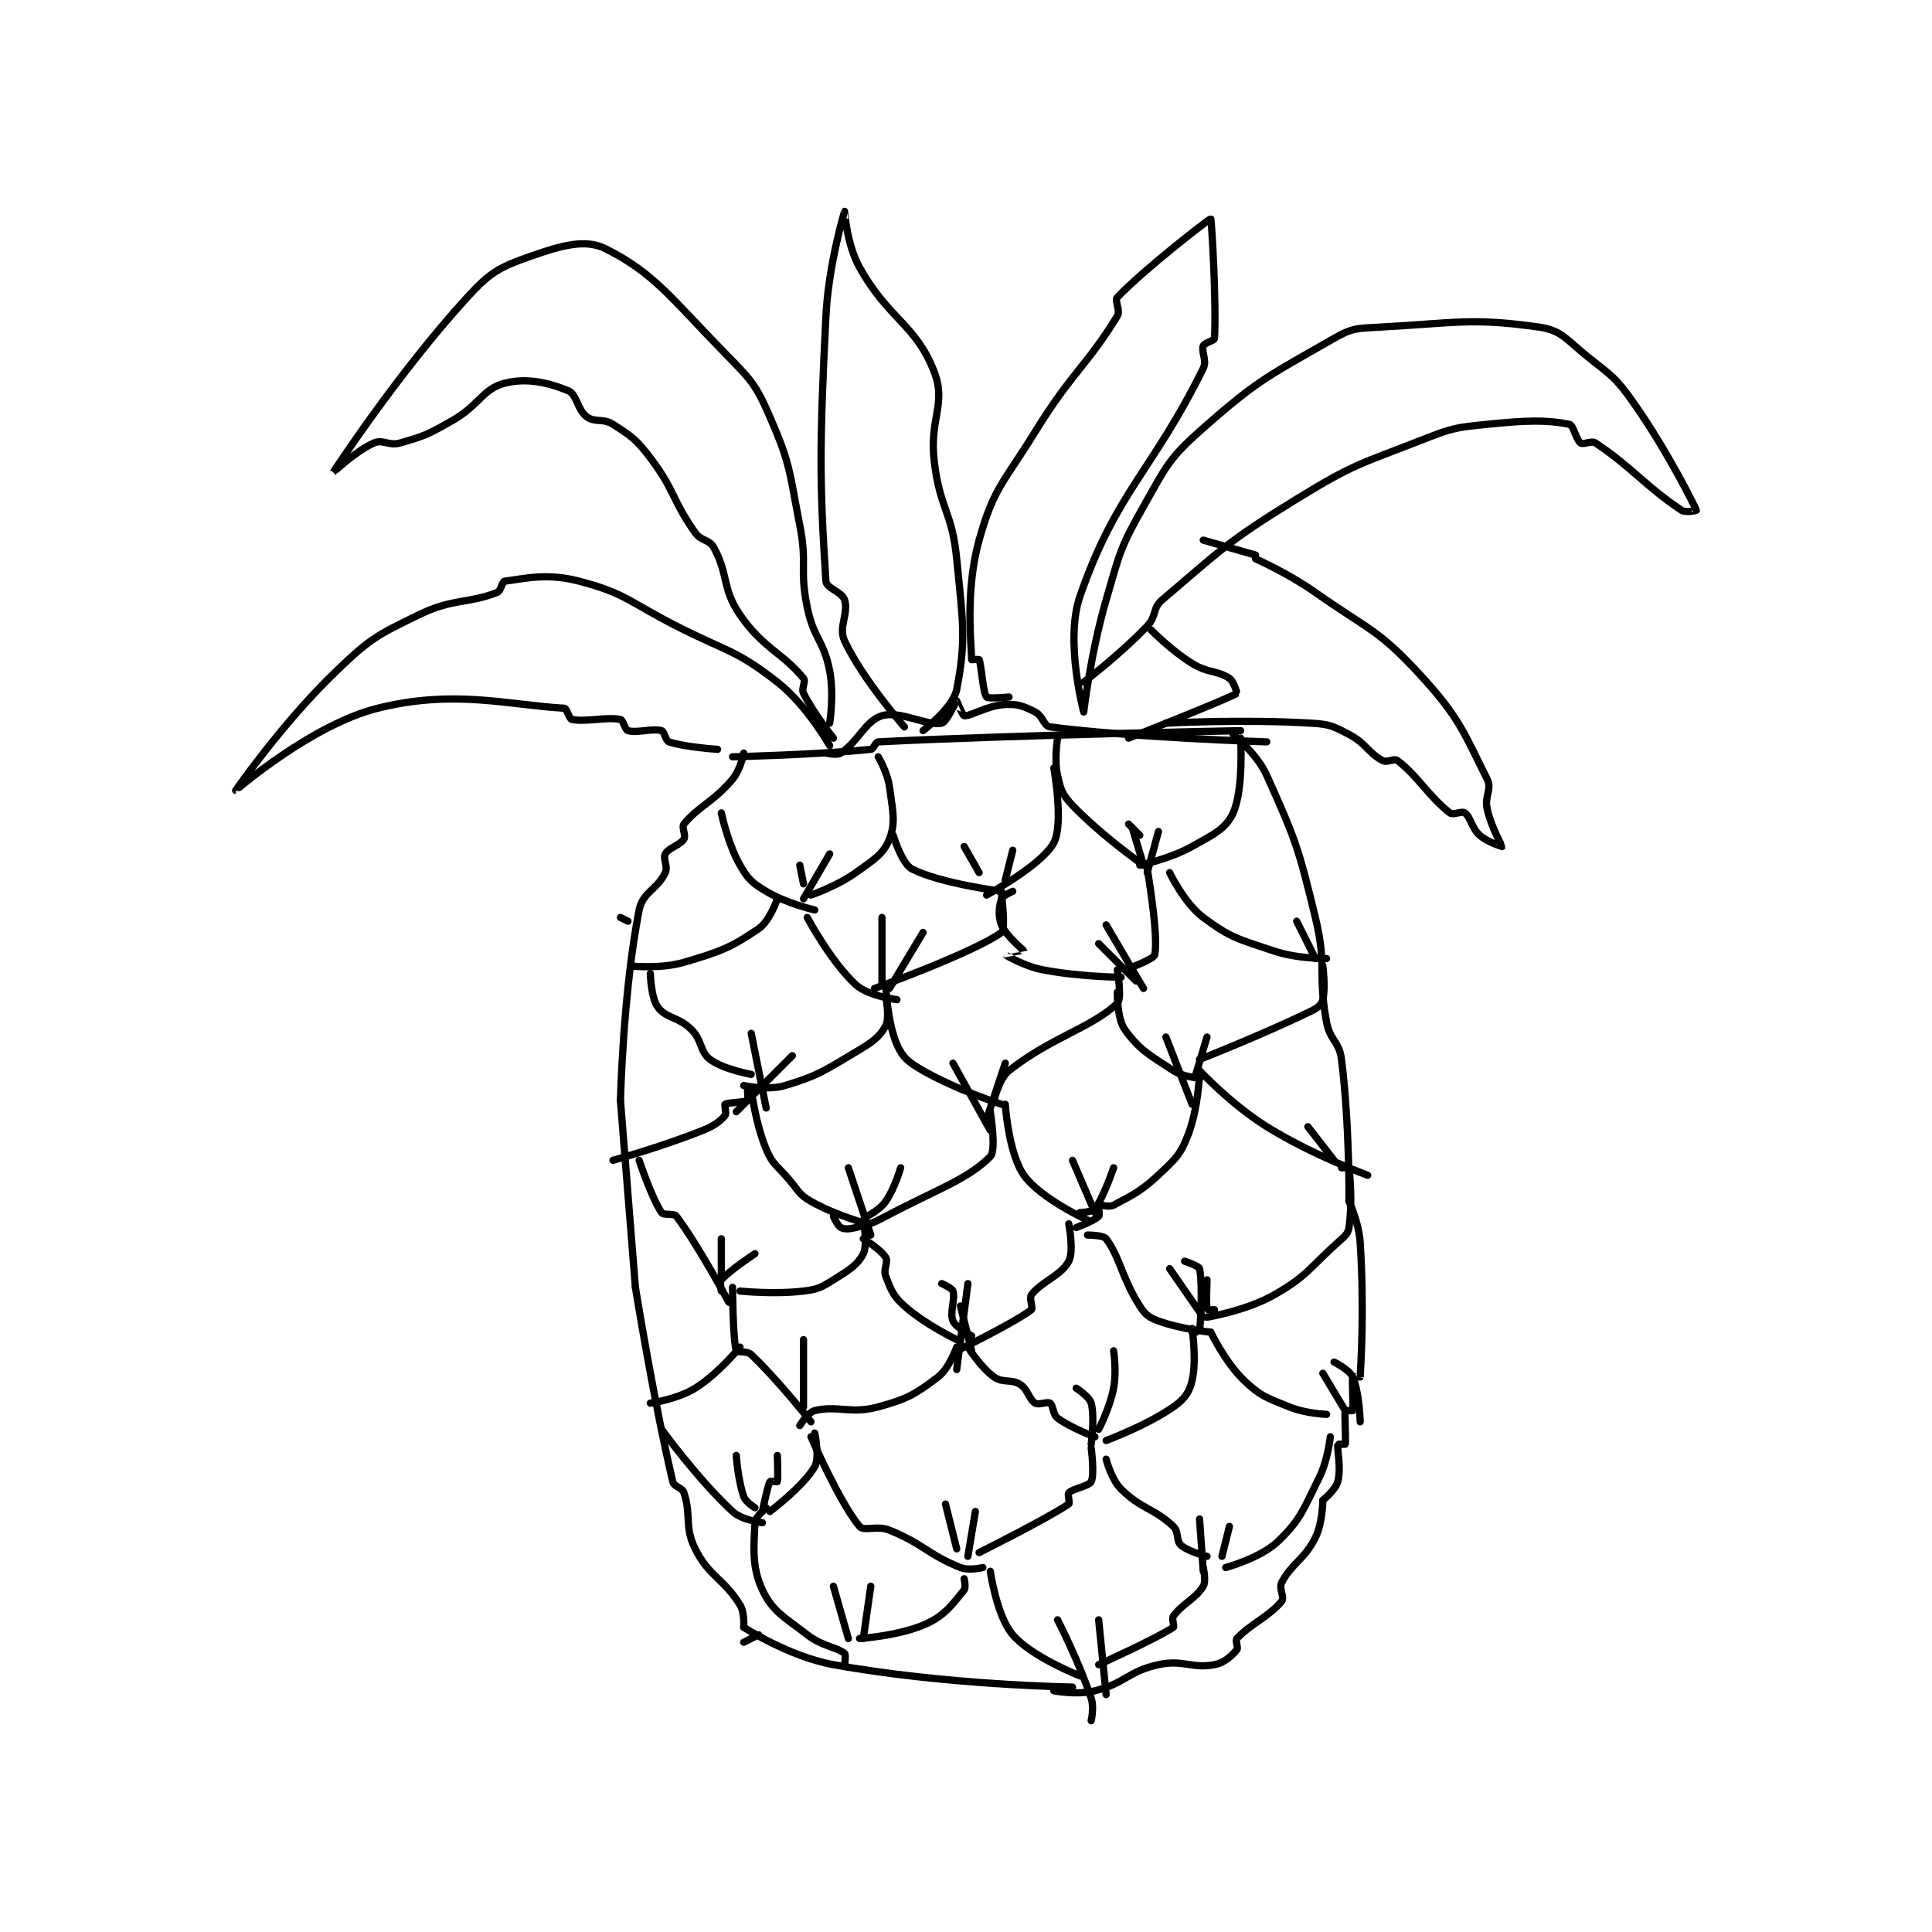 <?xml version="1.0" encoding="utf-8"?>
<!DOCTYPE svg PUBLIC "-//W3C//DTD SVG 1.1//EN" "http://www.w3.org/Graphics/SVG/1.1/DTD/svg11.dtd">
<svg viewBox="0 0 800 800" preserveAspectRatio="xMinYMin meet" xmlns="http://www.w3.org/2000/svg" version="1.1">
<g fill="none" stroke="black" stroke-linecap="round" stroke-linejoin="round" stroke-width="1.939">
<g transform="translate(97.575,87.52) scale(1.547) translate(-77,-6.133)">
<path id="0" d="M213 151.133 C213 151.133 212.147 155.584 210 158.133 C204.829 164.274 200.888 165.348 197 170.133 C196.311 170.982 197.593 173.184 197 174.133 C195.943 175.824 192.949 176.424 192 178.133 C191.3 179.394 192.793 181.435 192 183.133 C189.897 187.64 185.943 188.339 185 193.133 C180.691 215.039 180 244.133 180 244.133 "/>
<path id="1" d="M180 244.133 L184 294.133 "/>
<path id="2" d="M184 294.133 C184 294.133 188.917 324.629 194 346.133 C194.347 347.601 196.496 347.623 197 349.133 C199.014 355.175 197.059 358.25 200 364.133 C203.744 371.621 207.599 372.023 212 379.133 C213.299 381.232 213 385.133 213 385.133 "/>
<path id="3" d="M213 385.133 C213 385.133 225.061 392.962 237 395.133 C267.101 400.606 301 401.133 301 401.133 "/>
<path id="4" d="M344 146.133 C344 146.133 350.363 151.261 353 157.133 C360.684 174.248 361.405 176.177 366 195.133 C369.208 208.366 366.55 209.835 369 223.133 C369.921 228.134 372.388 228.236 373 233.133 C375.23 250.974 375 271.133 375 271.133 "/>
<path id="5" d="M375 271.133 C375 271.133 377.657 276.755 378 282.133 C379.104 299.434 378.249 313.647 378 318.133 C377.999 318.147 376.012 318.08 376 318.133 C375.762 319.205 376.238 326.061 376 327.133 C375.988 327.186 374.012 327.08 374 327.133 C373.762 328.205 374.238 335.061 374 336.133 C373.988 336.186 372.01 336.085 372 336.133 C371.76 337.335 372.987 342.432 372 346.133 C371.401 348.379 368 351.133 368 351.133 "/>
<path id="6" d="M368 351.133 C368 351.133 367.99 357.153 366 361.133 C363.015 367.103 359.808 367.83 357 373.133 C356.163 374.715 357.82 377.108 357 378.133 C353.785 382.152 348.533 384.307 345 388.133 C344.497 388.678 345.448 390.611 345 391.133 C343.635 392.726 341.738 394.612 339 395.133 C332.927 396.29 330.628 393.683 324 395.133 C315.811 396.925 315.171 400.091 307 402.133 C302.206 403.332 296 402.133 296 402.133 "/>
<path id="7" d="M346 145.133 C346 145.133 285.196 146.305 249 148.133 C248.217 148.173 247.83 150.048 247 150.133 C232.998 151.569 210 152.133 210 152.133 "/>
<path id="8" d="M207 167.133 C207 167.133 208.71 175.376 212 181.133 C214.147 184.89 215.23 185.871 219 188.133 C224.386 191.365 232 193.133 232 193.133 "/>
<path id="9" d="M249 152.133 C249 152.133 251.472 156.264 252 160.133 C252.878 166.575 253.731 169.711 252 174.133 C250.452 178.089 247.849 179.669 243 183.133 C237.881 186.79 231 189.133 231 189.133 "/>
<path id="10" d="M253 173.133 C253 173.133 255.303 180.738 258 182.133 C265.572 186.05 282 188.133 282 188.133 "/>
<path id="11" d="M296 155.133 C296 155.133 298.693 170.047 296 175.133 C292.832 181.117 278 189.133 278 189.133 "/>
<path id="12" d="M297 147.133 C297 147.133 296.05 152.858 297 157.133 C297.844 160.933 298.281 162.296 301 165.133 C308.86 173.335 320 181.133 320 181.133 "/>
<path id="13" d="M346 147.133 C346 147.133 346.841 160.795 344 167.133 C342.106 171.359 338.755 172.91 333 176.133 C326.972 179.509 319 181.133 319 181.133 "/>
<path id="14" d="M180 195.133 L182 196.133 "/>
<path id="15" d="M222 190.133 C222 190.133 219.993 196.098 217 198.133 C209.512 203.225 206.794 204.253 197 207.133 C190.818 208.952 183 208.133 183 208.133 "/>
<path id="16" d="M230 195.133 C230 195.133 236.31 207 243 213.133 C246.326 216.183 254 217.133 254 217.133 "/>
<path id="17" d="M282 189.133 C282 189.133 283.175 198.269 282 199.133 C274.802 204.426 248 214.133 248 214.133 "/>
<path id="18" d="M285 188.133 C285 188.133 282.272 189.318 282 190.133 C281.365 192.037 281.019 194.845 282 197.133 C283.341 200.262 287.969 203.885 288 204.133 C288.002 204.145 282.993 205.127 283 205.133 C283.023 205.156 288.016 208.169 293 209.133 C302.894 211.048 314 211.133 314 211.133 "/>
<path id="19" d="M321 182.133 C321 182.133 324.117 200.105 323 205.133 C322.714 206.421 315 209.133 315 209.133 "/>
<path id="20" d="M327 183.133 C327 183.133 330.885 191.297 336 195.133 C343.317 200.621 345.539 200.98 355 204.133 C361.308 206.236 369 206.133 369 206.133 "/>
<path id="21" d="M188 210.133 C188 210.133 188.15 216.611 190 219.133 C192.227 222.17 195.575 221.708 199 225.133 C201.968 228.102 201.187 231.024 204 233.133 C207.58 235.818 215 237.133 215 237.133 "/>
<path id="22" d="M251 216.133 C251 216.133 252.142 221.992 251 224.133 C249.392 227.149 247.326 228.57 243 231.133 C234.334 236.269 233.019 237.428 224 240.133 C219.428 241.505 213 240.133 213 240.133 "/>
<path id="23" d="M251 213.133 C251 213.133 251.365 223.072 254 229.133 C255.53 232.651 257.145 233.93 261 236.133 C270.162 241.369 282 245.133 282 245.133 "/>
<path id="24" d="M313 209.133 C313 209.133 314.309 216.915 313 218.133 C305.852 224.788 295.419 227.137 284 236.133 C281.276 238.28 280 244.133 280 244.133 "/>
<path id="25" d="M313 215.133 C313 215.133 312.852 222.126 315 225.133 C318.813 230.472 321.531 231.928 328 236.133 C330.665 237.865 335 238.133 335 238.133 "/>
<path id="26" d="M368 208.133 C368 208.133 368.771 214.048 368 217.133 C367.679 218.419 366.679 219.319 365 220.133 C351.315 226.769 335 233.133 335 233.133 "/>
<path id="27" d="M214 241.133 C214 241.133 214.235 243.977 214 244.133 C213.218 244.655 208.782 244.612 208 245.133 C207.765 245.29 208.448 247.611 208 248.133 C206.635 249.726 205.161 250.869 202 252.133 C190.685 256.659 178 260.133 178 260.133 "/>
<path id="28" d="M215 241.133 C215 241.133 216.105 250.185 219 257.133 C220.721 261.263 221.786 261.383 225 265.133 C227.725 268.313 227.728 269.263 231 271.133 C237.396 274.788 246 277.133 246 277.133 "/>
<path id="29" d="M279 247.133 C279 247.133 280.679 257.454 279 259.133 C272.844 265.289 265.07 267.707 251 275.133 C247.3 277.086 246.86 277.168 243 278.133 C241.236 278.574 239.967 278.617 239 278.133 C238.154 277.71 237 275.133 237 275.133 "/>
<path id="30" d="M283 245.133 C283 245.133 283.853 258.29 288 264.133 C292.426 270.37 305 276.133 305 276.133 "/>
<path id="31" d="M335 237.133 C335 237.133 334.623 246.313 332 253.133 C330.059 258.18 329.071 259.266 325 263.133 C319.683 268.184 317.759 269.084 312 272.133 C310.703 272.82 308.32 271.893 308 272.133 C307.82 272.268 308.393 274.741 308 275.133 C306.822 276.311 302 278.133 302 278.133 "/>
<path id="32" d="M335 236.133 C335 236.133 343.442 245.186 353 251.133 C365.27 258.768 380 264.133 380 264.133 "/>
<path id="33" d="M185 260.133 C185 260.133 188.325 270.12 191 274.133 C191.545 274.951 194.297 274.196 195 275.133 C200.888 282.985 209 298.133 209 298.133 "/>
<path id="34" d="M245 276.133 C245 276.133 246.238 282.658 245 285.133 C243.487 288.159 241.169 289.528 237 292.133 C233.673 294.212 232.863 294.67 229 295.133 C221.146 296.076 212 295.133 212 295.133 "/>
<path id="35" d="M245 281.133 C245 281.133 249.724 284.007 251 286.133 C251.742 287.37 250.285 289.274 251 291.133 C252.419 294.824 252.939 296.394 256 299.133 C261.552 304.101 270 308.133 270 308.133 "/>
<path id="36" d="M300 277.133 C300 277.133 301.435 284.407 300 287.133 C297.953 291.022 292.809 292.482 290 296.133 C289.327 297.008 290.527 299.738 290 300.133 C285.037 303.856 270 311.133 270 311.133 "/>
<path id="37" d="M305 280.133 C305 280.133 309.272 280.145 310 281.133 C313.83 286.331 314.11 291.449 319 299.133 C320.48 301.459 321.443 302.191 324 303.133 C329.966 305.332 338 306.133 338 306.133 "/>
<path id="38" d="M373 262.133 C373 262.133 374.996 262.103 375 262.133 C375.246 264.103 375.951 271.796 375 278.133 C374.736 279.896 373.772 280.538 372 282.133 C364.053 289.286 363.805 291.102 355 296.133 C347.452 300.446 337 302.133 337 302.133 "/>
<path id="39" d="M210 294.133 C210 294.133 210.06 307.75 211 311.133 C211.115 311.547 213.916 311.103 215 312.133 C222.25 319.021 231 330.133 231 330.133 "/>
<path id="40" d="M270 310.133 C270 310.133 268.014 315.837 265 318.133 C258.998 322.706 256.791 324.009 249 326.133 C241.598 328.152 238.226 325.651 232 327.133 C230.211 327.559 228 331.133 228 331.133 "/>
<path id="41" d="M273 310.133 C273 310.133 276.437 315.589 280 318.133 C282.362 319.82 284.575 318.59 287 320.133 C289.105 321.473 289.309 324.077 291 325.133 C291.949 325.726 294.275 324.65 295 325.133 C295.846 325.697 295.704 328.161 297 329.133 C300.564 331.806 307 334.133 307 334.133 "/>
<path id="42" d="M333 305.133 C333 305.133 334.297 313.685 333 319.133 C332.241 322.321 330.95 324.081 328 326.133 C320.748 331.178 310 335.133 310 335.133 "/>
<path id="43" d="M338 306.133 C338 306.133 341.909 314.285 347 319.133 C351.445 323.366 352.974 323.668 359 326.133 C363.386 327.928 369 328.133 369 328.133 "/>
<path id="44" d="M212 310.133 C212 310.133 206.209 317.253 200 321.133 C195.23 324.115 188 325.133 188 325.133 "/>
<path id="45" d="M191 332.133 C191 332.133 200.658 345.483 210 354.133 C212.558 356.501 218 357.133 218 357.133 "/>
<path id="46" d="M232 333.133 C232 333.133 233.412 339.662 232 342.133 C229.041 347.312 220 354.133 220 354.133 "/>
<path id="47" d="M231 334.133 C231 334.133 238.622 351.731 244 358.133 C245.189 359.549 248.622 357.757 252 359.133 C261.27 362.91 262.194 365.611 271 369.133 C273.297 370.052 277 369.133 277 369.133 "/>
<path id="48" d="M306 337.133 C306 337.133 306.942 344.248 306 346.133 C305.372 347.39 301.178 347.955 300 349.133 C299.607 349.526 300.377 351.882 300 352.133 C293.839 356.241 276 365.133 276 365.133 "/>
<path id="49" d="M310 340.133 C310 340.133 311.339 345.472 314 348.133 C319.323 353.456 322.724 353.187 328 358.133 C329.509 359.548 328.689 361.968 330 363.133 C331.967 364.882 337 366.133 337 366.133 "/>
<path id="50" d="M370 334.133 C370 334.133 369.384 340.366 367 345.133 C362.709 353.715 362.157 356.222 356 362.133 C351.33 366.616 342 369.133 342 369.133 "/>
<path id="51" d="M219 353.133 C219 353.133 216.07 355.591 216 357.133 C215.696 363.811 215.124 368.97 218 375.133 C220.674 380.863 223.678 382.248 230 387.133 C234.12 390.317 237.765 390.345 240 392.133 C240.383 392.44 240 395.133 240 395.133 "/>
<path id="52" d="M272 372.133 C272 372.133 272.514 374.517 272 375.133 C269.032 378.695 267.103 381.764 262 384.133 C254.854 387.451 244 388.133 244 388.133 "/>
<path id="53" d="M279 370.133 C279 370.133 280.688 382.102 285 387.133 C290.147 393.138 303 398.133 303 398.133 "/>
<path id="54" d="M336 369.133 C336 369.133 336.813 372.812 336 374.133 C333.899 377.548 330.394 378.841 328 382.133 C327.48 382.848 328.359 384.9 328 385.133 C323.123 388.303 308 395.133 308 395.133 "/>
<path id="55" d="M267 352.133 L270 364.133 "/>
<path id="56" d="M275 354.133 L273 366.133 "/>
<path id="57" d="M335 356.133 L336 370.133 "/>
<path id="58" d="M343 358.133 L341 366.133 "/>
<path id="59" d="M211 339.133 C211 339.133 211.46 345.821 213 350.133 C213.535 351.632 216 353.133 216 353.133 "/>
<path id="60" d="M222 339.133 C222 339.133 222.231 345.324 222 346.133 C221.981 346.199 220.077 345.979 220 346.133 C219.305 347.523 218 354.133 218 354.133 "/>
<path id="61" d="M237 374.133 L241 388.133 "/>
<path id="62" d="M247 374.133 L245 388.133 "/>
<path id="63" d="M297 383.133 C297 383.133 302.685 394.189 306 404.133 C306.829 406.619 306 410.133 306 410.133 "/>
<path id="64" d="M308 383.133 L310 403.133 "/>
<path id="65" d="M229 308.133 L229 326.133 "/>
<path id="66" d="M273 293.133 L270 316.133 "/>
<path id="67" d="M271 299.133 L274 311.133 "/>
<path id="68" d="M274 307.133 C274 307.133 269.713 304.844 269 303.133 C268.063 300.884 269.665 297.351 269 295.133 C268.759 294.329 266 293.133 266 293.133 "/>
<path id="69" d="M306 336.133 C306 336.133 306.998 328.874 306 325.133 C305.541 323.41 302 321.133 302 321.133 "/>
<path id="70" d="M308 332.133 C308 332.133 310.983 326.472 312 321.133 C312.865 316.594 312 311.133 312 311.133 "/>
<path id="71" d="M378 330.133 C378 330.133 377.799 322.245 376 318.133 C375.136 316.158 371 314.133 371 314.133 "/>
<path id="72" d="M339 300.133 C339 300.133 337.015 300.192 337 300.133 C336.765 299.192 337 292.133 337 292.133 "/>
<path id="73" d="M333 306.133 C333 306.133 334.997 306.162 335 306.133 C335.247 304.037 335.897 293.395 335 289.133 C334.85 288.421 331 287.133 331 287.133 "/>
<path id="74" d="M327 289.133 L336 302.133 "/>
<path id="75" d="M301 260.133 L307 274.133 "/>
<path id="76" d="M312 262.133 C312 262.133 309.329 270.028 307 273.133 C306.368 273.976 303 274.133 303 274.133 "/>
<path id="77" d="M241 262.133 L247 280.133 "/>
<path id="78" d="M255 262.133 C255 262.133 253.454 267.588 251 271.133 C249.444 273.381 246 275.133 246 275.133 "/>
<path id="79" d="M207 281.133 L207 291.133 "/>
<path id="80" d="M216 285.133 C216 285.133 209.445 289.417 207 292.133 C206.514 292.673 207 295.133 207 295.133 "/>
<path id="81" d="M215 226.133 L219 246.133 "/>
<path id="82" d="M226 232.133 L211 247.133 "/>
<path id="83" d="M269 234.133 L279 252.133 "/>
<path id="84" d="M283 234.133 L278 249.133 "/>
<path id="85" d="M326 227.133 L333 245.133 "/>
<path id="86" d="M337 227.133 L334 237.133 "/>
<path id="87" d="M310 197.133 L320 214.133 "/>
<path id="88" d="M308 202.133 L318 212.133 "/>
<path id="89" d="M250 195.133 L250 213.133 "/>
<path id="90" d="M261 199.133 L252 214.133 "/>
<path id="91" d="M228 181.133 L229 186.133 "/>
<path id="92" d="M236 178.133 L229 190.133 "/>
<path id="93" d="M272 176.133 L276 183.133 "/>
<path id="94" d="M285 177.133 L283 185.133 "/>
<path id="95" d="M316 170.133 L319 173.133 "/>
<path id="96" d="M317 171.133 L320 181.133 "/>
<path id="97" d="M324 172.133 L321 183.133 "/>
<path id="98" d="M361 196.133 L366 206.133 "/>
<path id="99" d="M364 251.133 L371 260.133 "/>
<path id="100" d="M368 317.133 L374 327.133 "/>
<path id="101" d="M206 150.133 C206 150.133 197.312 149.571 193 148.133 C192.053 147.818 191.792 145.35 191 145.133 C188.469 144.443 184.531 145.824 182 145.133 C181.208 144.917 180.755 142.284 180 142.133 C176.223 141.378 170.777 142.889 167 142.133 C166.245 141.982 165.654 139.171 165 139.133 C149.943 138.265 135.47 134.016 115 139.133 C97.192 143.585 77.004 161.137 77 161.133 C76.999 161.133 89.521 143.021 104 129.133 C113.132 120.374 114.755 119.625 126 114.133 C135.176 109.652 139.143 111.208 147 108.133 C148.068 107.715 148.285 105.231 149 105.133 C154.932 104.324 160.479 102.91 169 105.133 C181.411 108.371 182.287 110.657 195 117.133 C208.714 124.12 210.793 123.386 222 132.133 C229.895 138.295 236 149.133 236 149.133 "/>
<path id="102" d="M237 147.133 C237 147.133 231.685 140.504 229 135.133 C228.329 133.791 229.713 132.014 229 131.133 C223.52 124.364 218.129 123.071 212 114.133 C207.124 107.022 208.989 103.446 205 96.133 C203.77 93.879 201.669 94.49 200 92.133 C193.693 83.229 194.702 80.968 188 72.133 C184.18 67.098 183.025 66.385 178 63.133 C175.366 61.429 173.16 62.754 171 61.133 C168.395 59.179 168.355 55.097 166 54.133 C160.664 51.95 154.851 50.623 149 52.133 C143.115 53.652 142.26 57.985 135 62.133 C128.582 65.801 127.689 66.222 121 68.133 C118.02 68.985 116.39 67.071 114 68.133 C109.029 70.343 102.999 76.136 103 76.133 C103.007 76.123 120.248 49.655 139 29.133 C145.228 22.318 147.712 21.045 156 18.133 C164.224 15.244 170.616 13.441 176 16.133 C189.034 22.651 193.594 29.4 208 44.133 C214.982 51.274 216.174 52.335 220 61.133 C225.592 73.996 225.16 75.648 228 90.133 C230.081 100.744 227.862 101.709 230 112.133 C231.74 120.614 234.401 120.873 236 129.133 C237.232 135.501 236 143.133 236 143.133 "/>
<path id="103" d="M256 144.133 C256 144.133 244.875 131.493 240 121.133 C238.244 117.401 241.141 113.784 240 110.133 C239.319 107.955 235.127 107.066 235 105.133 C233.306 79.381 233.239 68.994 235 34.133 C235.701 20.262 239.984 6.157 240 6.133 C240.006 6.124 240.564 14.977 244 21.133 C251.809 35.124 259.082 36.348 264 49.133 C267.307 57.73 262.617 61.605 264 73.133 C265.54 85.969 268.738 86.301 270 99.133 C271.661 116.025 272.594 120.873 270 134.133 C269.054 138.968 261 145.133 261 145.133 "/>
<path id="104" d="M235 151.133 C235 151.133 237.952 151.832 239 151.133 C243.628 148.048 245.627 142.429 250 141.133 C254.825 139.704 262.073 143.919 266 143.133 C267.309 142.871 269.829 137.19 270 137.133 C270.019 137.127 271.59 141.102 272 141.133 C273.915 141.281 278.125 138.39 283 138.133 C286.449 137.952 287.895 138.581 291 140.133 C293.07 141.168 293.291 143.913 295 144.133 C317.137 146.99 353 148.133 353 148.133 "/>
<path id="105" d="M284 136.133 C284 136.133 278.419 136.657 278 136.133 C276.988 134.868 276.666 127.798 276 126.133 C275.951 126.01 274 126.133 274 126.133 C274 122.617 272.14 107.984 276 94.133 C279.934 80.017 282.539 78.854 291 65.133 C300.859 49.147 304.852 47.466 313 34.133 C313.917 32.633 312.157 30.01 313 29.133 C320.595 21.235 337.752 8.028 338 8.133 C338.224 8.228 339.547 30.838 339 40.133 C338.963 40.767 336.31 41.306 336 42.133 C335.404 43.723 337.05 46.001 336 48.133 C322.478 75.587 312.765 81.06 303 109.133 C298.87 121.006 304 140.133 304 140.133 C304 140.133 305.814 124.524 310 110.133 C313.68 97.482 313.671 96.33 320 85.133 C326.203 74.159 326.775 72.273 336 64.133 C351.008 50.891 353.792 50.019 371 40.133 C375.841 37.353 377.116 37.454 383 37.133 C403.801 35.999 407.94 34.553 426 37.133 C431.94 37.982 433.245 40.529 439 45.133 C445.408 50.259 446.326 50.525 451 57.133 C460.36 70.366 467.583 85.202 468 86.133 C468.02 86.179 465.106 86.871 464 86.133 C454.322 79.681 450.678 74.585 441 68.133 C439.894 67.396 437.759 68.676 437 68.133 C435.752 67.242 435.103 63.354 434 63.133 C427.935 61.92 422.598 62.046 412 63.133 C403.613 63.993 402.873 64.046 395 67.133 C377.924 73.83 376.583 73.561 361 83.133 C342.303 94.619 340.735 96.759 325 110.133 C322.344 112.391 323.559 114.453 321 117.133 C313.613 124.872 304 132.133 304 132.133 "/>
<path id="106" d="M350 99.133 C350 99.133 358.623 102.936 366 108.133 C380.365 118.254 382.748 117.903 394 130.133 C404.498 141.544 405.729 145.591 412 158.133 C413.356 160.845 411.212 162.589 412 166.133 C413.072 170.957 416.019 176.068 416 176.133 C415.997 176.143 412.097 175.021 410 173.133 C407.734 171.094 407.644 168.366 406 167.133 C405.226 166.553 402.908 167.839 402 167.133 C396.351 162.74 393.649 157.527 388 153.133 C387.092 152.427 385.241 153.802 384 153.133 C380.038 151 379.637 148.574 375 146.133 C370.767 143.906 369.861 143.431 365 143.133 C346.384 141.994 326 143.133 326 143.133 "/>
<path id="107" d="M350 98.133 L336 94.133 "/>
<path id="108" d="M322 118.133 C322 118.133 327.284 123.594 333 127.133 C337.304 129.798 339.653 128.902 343 131.133 C344.233 131.955 345.03 135.116 345 135.133 C342.118 136.841 316 147.133 316 147.133 "/>
<path id="109" d="M217 387.133 L213 389.133 "/>
</g>
</g>
</svg>
